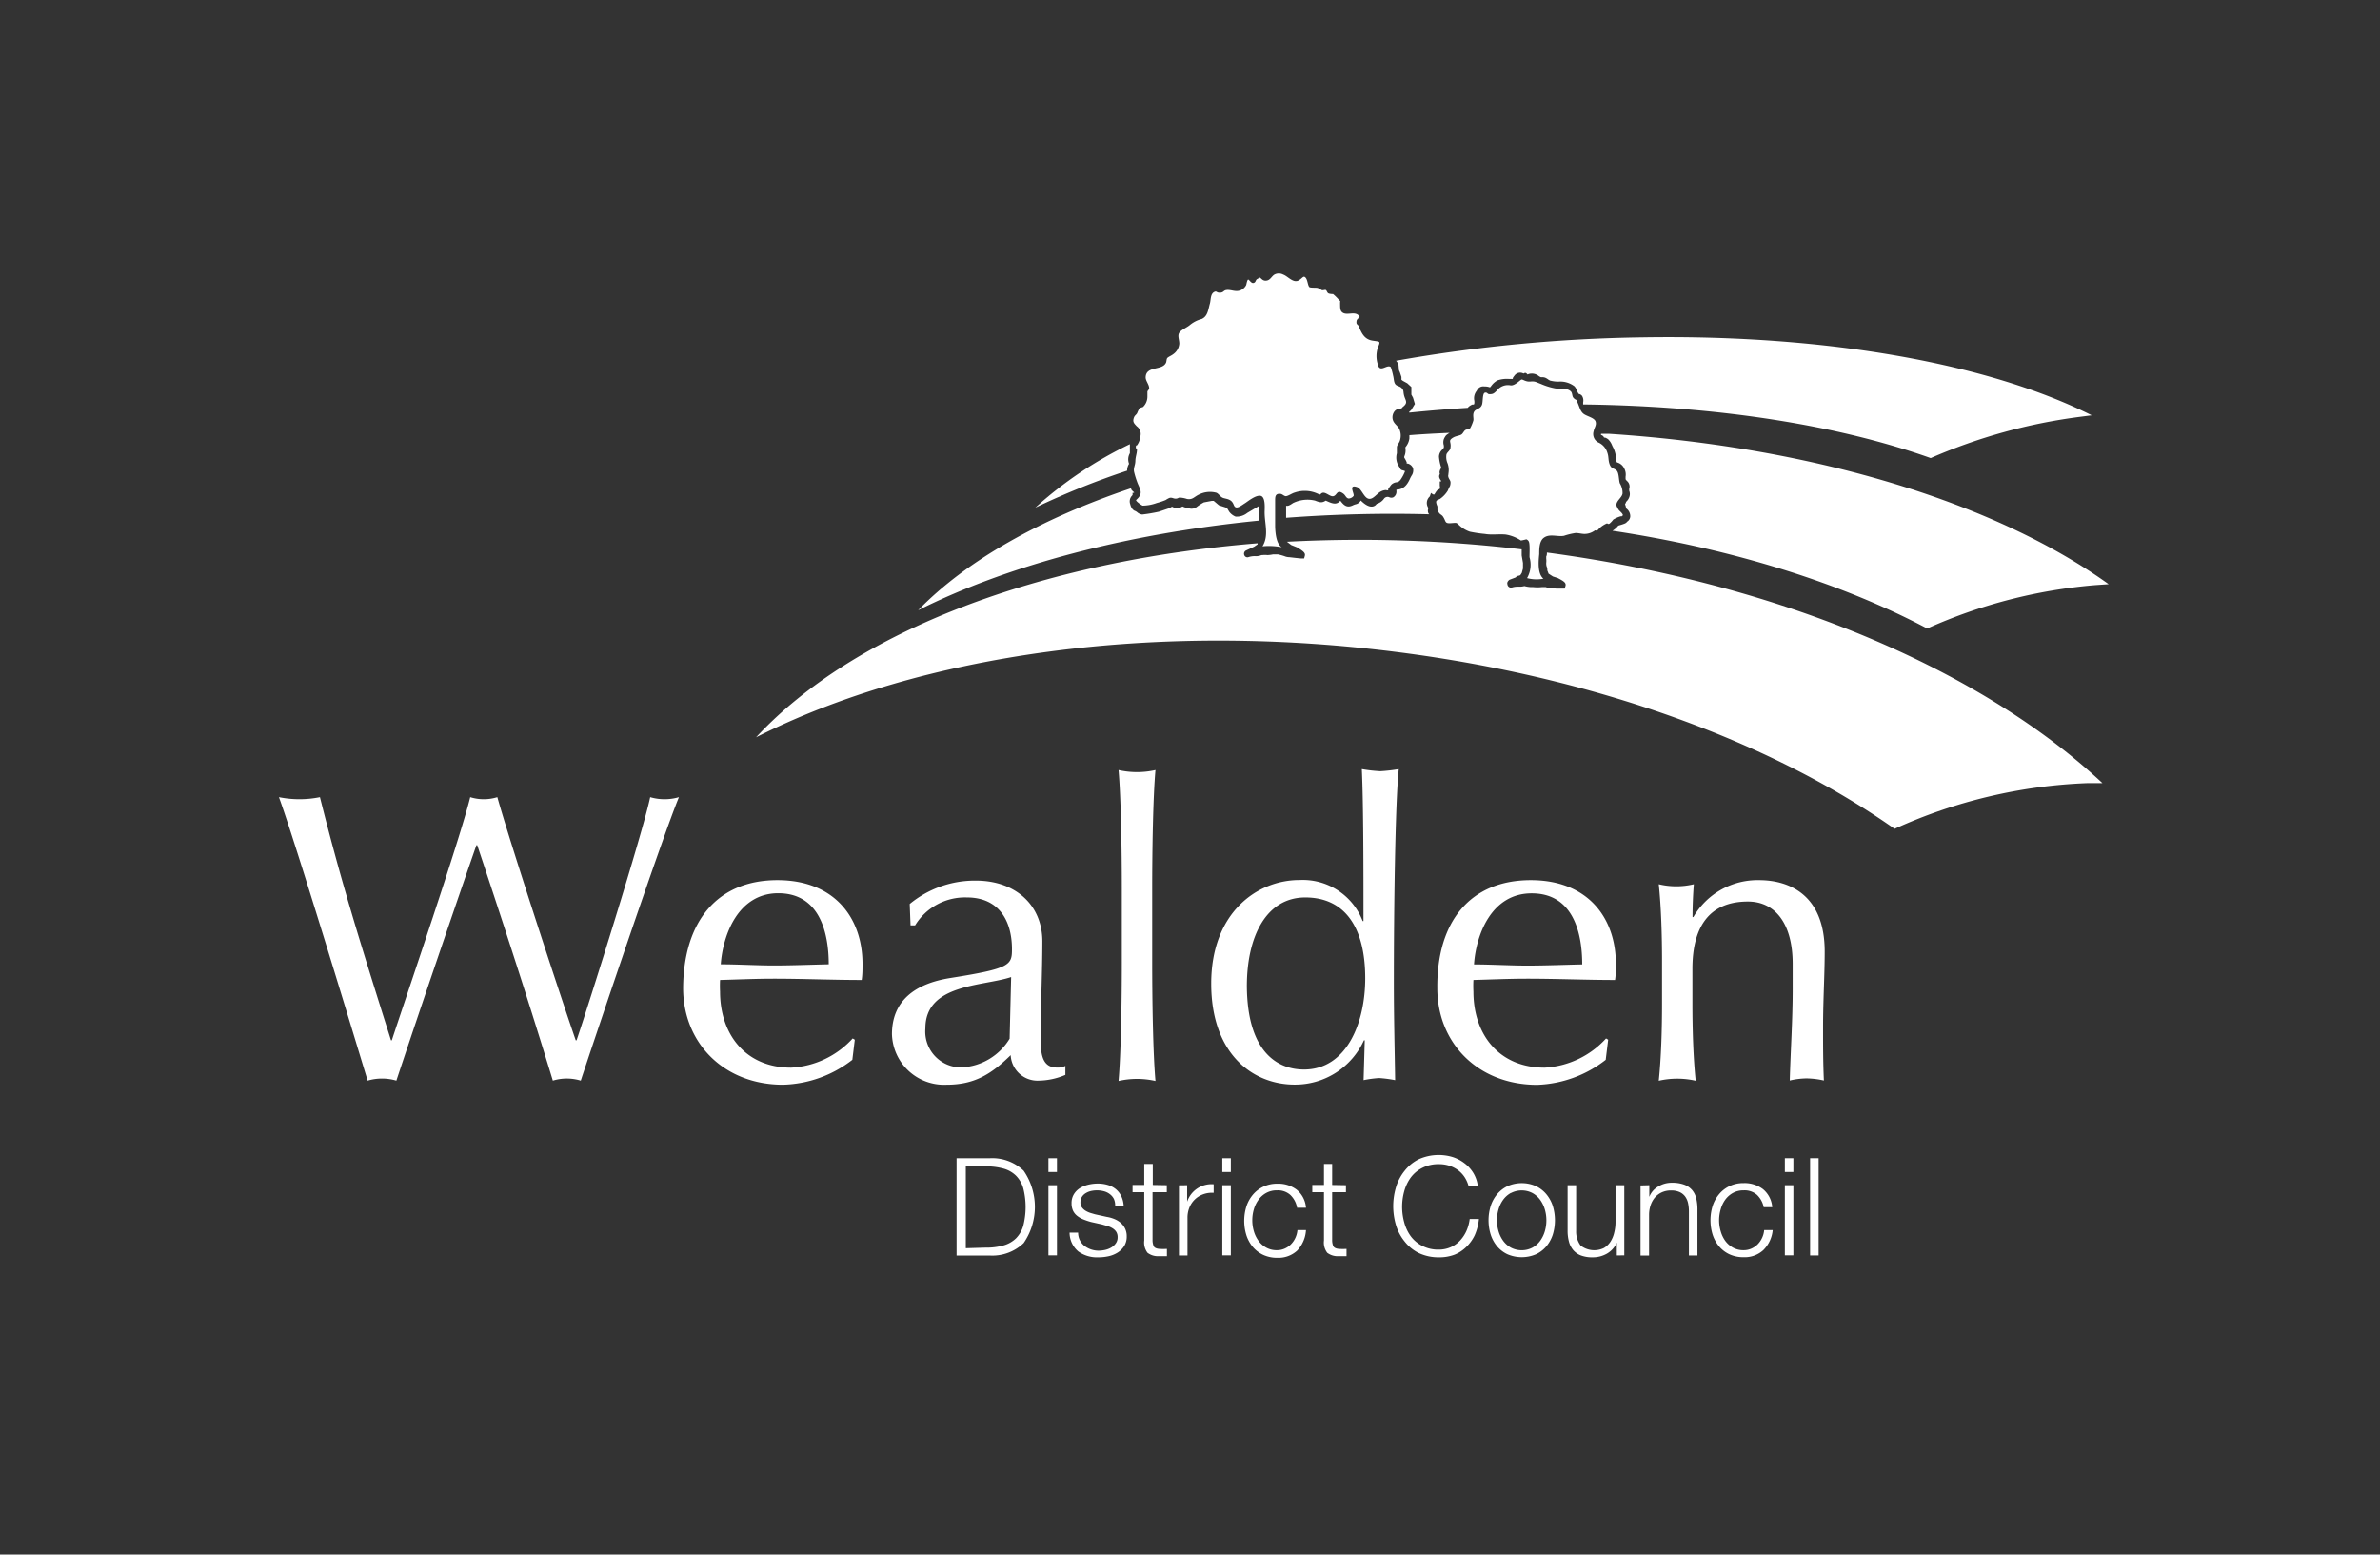 <svg id="Layer_1" data-name="Layer 1" xmlns="http://www.w3.org/2000/svg" viewBox="0 0 203.67 133"><rect x="0" y="0" width="203.67" height="133" fill="#333333" stroke="none"/><defs><style>.cls-1{fill:#ffffff;}.cls-2{fill:none;}</style></defs><title>WDC logo line work solid K uc</title><path class="cls-1" d="M23.87,68.2a8.87,8.87,0,0,0,3.51,0c1.79,7.13,3.27,11.91,6.08,20.8h.07c1.27-3.87,5.83-17.19,6.71-20.8a3.92,3.92,0,0,0,2.32,0C43.62,72,48,85.35,49.27,89h.07C50.4,85.88,55,71.26,55.64,68.2a4.39,4.39,0,0,0,2.46,0c-1.37,3.3-7.17,20.52-8.4,24.25a4.12,4.12,0,0,0-2.39,0c-2-6.57-4.15-13.18-6.47-20.14h-.07c-1.13,3.23-4.67,13.56-6.85,20.14a4.37,4.37,0,0,0-2.46,0C30.3,88.62,25.24,71.93,23.87,68.2Z"/><path class="cls-1" d="M66.53,75.3c4.92,0,7.28,3.27,7.28,7.17,0,.46,0,.91-.07,1.37-2.53,0-5-.11-7.52-.11-1.55,0-3.06.07-4.6.11a9.82,9.82,0,0,0,0,1c0,3.65,2.18,6.5,6.08,6.5a7.65,7.65,0,0,0,5.27-2.5l.18.11-.21,1.72A10.07,10.07,0,0,1,67,92.8c-5.06,0-8.54-3.58-8.54-8.26C58.49,78.85,61.37,75.3,66.53,75.3ZM61.68,82.5c1.44,0,3.09.1,4.57.1s3.2-.07,4.67-.1c0-2.5-.67-6.08-4.32-6.08C63.16,76.42,61.86,80,61.68,82.5Z"/><path class="cls-1" d="M77.85,77.34a8.77,8.77,0,0,1,5.66-2c3.37,0,5.69,2.07,5.69,5.2,0,2.63-.14,5.24-.14,8.19,0,1.16,0,2.6,1.37,2.6a1.46,1.46,0,0,0,.74-.14v.77a6,6,0,0,1-2.25.49,2.3,2.3,0,0,1-2.43-2.18C84.81,91.92,83.37,92.8,81,92.8a4.46,4.46,0,0,1-4.67-4.32c0-2.81,1.9-4.32,5-4.81,5.1-.81,5.27-1.09,5.27-2.46,0-2.35-1.05-4.43-3.86-4.43a5,5,0,0,0-4.43,2.39h-.39Zm8.68,6.25c-2.42.81-7.34.56-7.34,4.39a3.07,3.07,0,0,0,3.06,3.34,5.08,5.08,0,0,0,4.15-2.46Z"/><path class="cls-1" d="M96,76c0-3.23-.07-7.77-.28-10.12a7.2,7.2,0,0,0,3.16,0c-.21,2.35-.28,6.89-.28,10.12v6.36c0,3.23.07,7.77.28,10.12a7.16,7.16,0,0,0-3.16,0c.21-2.36.28-6.89.28-10.12Z"/><path class="cls-1" d="M116.79,89h-.07a6.46,6.46,0,0,1-5.94,3.79c-3.55,0-7.13-2.6-7.13-8.64s3.9-8.86,7.55-8.86a5.49,5.49,0,0,1,5.41,3.51h.07c0-4.43,0-9.95-.14-13a13.31,13.31,0,0,0,1.58.18,14.23,14.23,0,0,0,1.58-.18c-.31,3-.42,12.16-.42,18.17,0,3.2.07,5.62.11,8.44a11,11,0,0,0-1.37-.18,9.68,9.68,0,0,0-1.33.18Zm-5.2,2.5c3.65,0,5.24-4,5.24-7.8,0-4.43-1.79-6.92-5.13-6.92s-5,3.34-5,7.59C106.74,90,109.31,91.5,111.59,91.5Z"/><path class="cls-1" d="M131,75.3c4.92,0,7.28,3.27,7.28,7.17,0,.46,0,.91-.07,1.37-2.53,0-5-.11-7.52-.11-1.55,0-3.06.07-4.6.11a9.54,9.54,0,0,0,0,1c0,3.65,2.18,6.5,6.08,6.5a7.64,7.64,0,0,0,5.27-2.5l.18.11-.21,1.72a10.07,10.07,0,0,1-5.87,2.14c-5.06,0-8.54-3.58-8.54-8.26C122.94,78.85,125.82,75.3,131,75.3Zm-4.85,7.21c1.44,0,3.09.1,4.57.1s3.2-.07,4.68-.1c0-2.5-.67-6.08-4.32-6.08C127.62,76.42,126.31,80,126.14,82.5Z"/><path class="cls-1" d="M149.58,77.13c-3.27,0-4.75,2.11-4.75,5.76v3c0,2.11.07,4.57.28,6.57a7.17,7.17,0,0,0-3.16,0c.21-2,.28-4.46.28-6.57V82.22c0-2.11-.07-4.57-.28-6.57a6.42,6.42,0,0,0,3,0c-.07.95-.11,1.86-.11,2.81h.07a6.35,6.35,0,0,1,5.62-3.16c2.6,0,5.62,1.27,5.62,6.11,0,2-.14,4.11-.14,6.5,0,1.55,0,3,.07,4.53a7.25,7.25,0,0,0-1.48-.18,6.67,6.67,0,0,0-1.44.18c.07-2.57.25-5.13.25-7.84V82.47C153.41,79,151.9,77.13,149.58,77.13Z"/><path class="cls-1" d="M84.74,99.09a3.89,3.89,0,0,1,2.86,1.07,5.46,5.46,0,0,1,0,6.19,3.88,3.88,0,0,1-2.86,1.07H81.86V99.09Zm-.4,7.65a5.42,5.42,0,0,0,1.54-.19,2.48,2.48,0,0,0,1.07-.61,2.53,2.53,0,0,0,.62-1.08,6.54,6.54,0,0,0,0-3.19,2.51,2.51,0,0,0-.62-1.08,2.44,2.44,0,0,0-1.07-.61,5.42,5.42,0,0,0-1.54-.19H82.65v7Z"/><path class="cls-1" d="M90.45,99.09v1.18h-.73V99.09Zm0,2.31v6h-.73v-6Z"/><path class="cls-1" d="M95.32,102.57a1.18,1.18,0,0,0-.35-.41,1.42,1.42,0,0,0-.49-.24,2.34,2.34,0,0,0-.59-.08,2.42,2.42,0,0,0-.5.05,1.52,1.52,0,0,0-.46.18,1,1,0,0,0-.34.32.89.89,0,0,0-.13.49.69.69,0,0,0,.12.41,1.08,1.08,0,0,0,.31.29,2,2,0,0,0,.41.19l.41.12,1,.22a2.91,2.91,0,0,1,.62.17,2,2,0,0,1,.55.32,1.55,1.55,0,0,1,.39.49,1.49,1.49,0,0,1,.15.69,1.51,1.51,0,0,1-.22.83,1.81,1.81,0,0,1-.57.56,2.43,2.43,0,0,1-.78.31,4,4,0,0,1-.85.09,2.75,2.75,0,0,1-1.72-.5,2.12,2.12,0,0,1-.75-1.61h.73a1.44,1.44,0,0,0,.54,1.13A2,2,0,0,0,94,107a2.76,2.76,0,0,0,.55-.06,1.82,1.82,0,0,0,.53-.2,1.25,1.25,0,0,0,.4-.36.86.86,0,0,0,.16-.53.85.85,0,0,0-.11-.45,1,1,0,0,0-.3-.3,1.8,1.8,0,0,0-.43-.2l-.48-.14-.94-.21a5.72,5.72,0,0,1-.66-.22,2.06,2.06,0,0,1-.53-.3,1.25,1.25,0,0,1-.36-.44,1.47,1.47,0,0,1-.13-.64,1.43,1.43,0,0,1,.2-.78,1.58,1.58,0,0,1,.53-.53,2.45,2.45,0,0,1,.73-.29,3.5,3.5,0,0,1,.8-.09,2.92,2.92,0,0,1,.84.12,1.93,1.93,0,0,1,.69.36,1.75,1.75,0,0,1,.47.61,2.19,2.19,0,0,1,.2.85h-.73A1.38,1.38,0,0,0,95.32,102.57Z"/><path class="cls-1" d="M99.85,101.4V102H98.63v4.06a1.33,1.33,0,0,0,.1.56c.06.13.23.21.5.23a6.22,6.22,0,0,0,.63,0v.62H99.2a1.46,1.46,0,0,1-1-.29,1.44,1.44,0,0,1-.28-1.05V102h-1v-.62h1v-1.8h.73v1.8Z"/><path class="cls-1" d="M101.59,101.4v1.41h0a2.2,2.2,0,0,1,2.27-1.49v.73a2.2,2.2,0,0,0-.91.13,2,2,0,0,0-1.17,1.14,2.31,2.31,0,0,0-.16.88v3.21h-.73v-6Z"/><path class="cls-1" d="M105.33,99.09v1.18h-.73V99.09Zm0,2.31v6h-.73v-6Z"/><path class="cls-1" d="M110.42,102.23a1.59,1.59,0,0,0-1.14-.39,1.84,1.84,0,0,0-.92.22,2,2,0,0,0-.66.58,2.66,2.66,0,0,0-.4.82,3.35,3.35,0,0,0,0,1.88,2.66,2.66,0,0,0,.4.82,2,2,0,0,0,.66.58,1.84,1.84,0,0,0,.92.22,1.62,1.62,0,0,0,.64-.13,1.73,1.73,0,0,0,.54-.36,1.91,1.91,0,0,0,.38-.54,2,2,0,0,0,.19-.69h.73A2.78,2.78,0,0,1,111,107a2.36,2.36,0,0,1-1.68.61,2.83,2.83,0,0,1-1.22-.25,2.62,2.62,0,0,1-.89-.68,3,3,0,0,1-.55-1,4.15,4.15,0,0,1,0-2.46,3,3,0,0,1,.55-1,2.63,2.63,0,0,1,.89-.69,2.75,2.75,0,0,1,1.22-.26,2.61,2.61,0,0,1,1.64.51,2.19,2.19,0,0,1,.8,1.55H111A2,2,0,0,0,110.42,102.23Z"/><path class="cls-1" d="M115.18,101.4V102H114v4.06a1.31,1.31,0,0,0,.1.56c.07.13.23.21.5.23a6.13,6.13,0,0,0,.63,0v.62h-.65a1.46,1.46,0,0,1-1-.29,1.43,1.43,0,0,1-.28-1.05V102h-1v-.62h1v-1.8H114v1.8Z"/><path class="cls-1" d="M125.36,100.75a2.38,2.38,0,0,0-.58-.63,2.66,2.66,0,0,0-.76-.39,2.85,2.85,0,0,0-.87-.13,3,3,0,0,0-1.42.31,2.79,2.79,0,0,0-1,.83,3.63,3.63,0,0,0-.56,1.17,5,5,0,0,0,0,2.68,3.6,3.6,0,0,0,.56,1.18,2.81,2.81,0,0,0,1,.83,3,3,0,0,0,1.42.31,2.54,2.54,0,0,0,1-.21,2.46,2.46,0,0,0,.8-.57,3,3,0,0,0,.55-.84,3.58,3.58,0,0,0,.27-1h.79a4.54,4.54,0,0,1-.36,1.39,3.44,3.44,0,0,1-.72,1,3.1,3.1,0,0,1-1,.66,3.65,3.65,0,0,1-1.33.23,3.94,3.94,0,0,1-1.72-.36,3.54,3.54,0,0,1-1.23-1,4,4,0,0,1-.73-1.37,5.66,5.66,0,0,1,0-3.29,4.08,4.08,0,0,1,.73-1.38,3.54,3.54,0,0,1,1.23-1,4.16,4.16,0,0,1,2.88-.18,3.35,3.35,0,0,1,1,.52,3,3,0,0,1,.77.84,2.86,2.86,0,0,1,.39,1.15h-.79A2.67,2.67,0,0,0,125.36,100.75Z"/><path class="cls-1" d="M131.44,101.48a2.63,2.63,0,0,1,.89.69,3,3,0,0,1,.55,1,4.17,4.17,0,0,1,0,2.46,3,3,0,0,1-.55,1,2.61,2.61,0,0,1-.89.68,3.09,3.09,0,0,1-2.43,0,2.6,2.6,0,0,1-.89-.68,3,3,0,0,1-.55-1,4.13,4.13,0,0,1,0-2.46,3,3,0,0,1,.55-1,2.62,2.62,0,0,1,.89-.69,3,3,0,0,1,2.43,0Zm-2.14.58a2,2,0,0,0-.66.58,2.64,2.64,0,0,0-.4.82,3.33,3.33,0,0,0,0,1.88,2.64,2.64,0,0,0,.4.82,2,2,0,0,0,.66.58,2,2,0,0,0,1.84,0,2,2,0,0,0,.66-.58,2.67,2.67,0,0,0,.4-.82,3.33,3.33,0,0,0,0-1.87,2.68,2.68,0,0,0-.4-.82,2,2,0,0,0-.66-.58,2,2,0,0,0-1.84,0Z"/><path class="cls-1" d="M138.36,107.41v-1.09h0a2.07,2.07,0,0,1-.84.93,2.42,2.42,0,0,1-1.23.32,2.71,2.71,0,0,1-1-.16,1.62,1.62,0,0,1-.65-.45,1.83,1.83,0,0,1-.37-.71,3.56,3.56,0,0,1-.12-1V101.4h.73v3.92a2,2,0,0,0,.38,1.24,1.9,1.9,0,0,0,2,.21,1.74,1.74,0,0,0,.56-.54,2.45,2.45,0,0,0,.32-.78,3.68,3.68,0,0,0,.11-.89V101.4H139v6Z"/><path class="cls-1" d="M141.14,101.4v1h0a1.75,1.75,0,0,1,.75-.88,2.2,2.2,0,0,1,1.18-.33,3,3,0,0,1,1.05.16,1.65,1.65,0,0,1,.68.46,1.72,1.72,0,0,1,.36.73,4.09,4.09,0,0,1,.1,1v3.87h-.73v-3.75a3.43,3.43,0,0,0-.07-.71,1.53,1.53,0,0,0-.25-.58,1.19,1.19,0,0,0-.47-.38,1.73,1.73,0,0,0-.74-.14,1.86,1.86,0,0,0-.79.16,1.74,1.74,0,0,0-.58.43,2,2,0,0,0-.37.65,2.59,2.59,0,0,0-.14.82v3.51h-.73v-6Z"/><path class="cls-1" d="M150.36,102.23a1.6,1.6,0,0,0-1.14-.39,1.84,1.84,0,0,0-.92.22,2,2,0,0,0-.66.58,2.58,2.58,0,0,0-.39.82,3.28,3.28,0,0,0,0,1.88,2.58,2.58,0,0,0,.39.82,2.06,2.06,0,0,0,.66.58,1.84,1.84,0,0,0,.92.22,1.62,1.62,0,0,0,.64-.13,1.74,1.74,0,0,0,.54-.36,1.91,1.91,0,0,0,.38-.54,1.94,1.94,0,0,0,.19-.69h.73a2.77,2.77,0,0,1-.8,1.71,2.36,2.36,0,0,1-1.68.61,2.83,2.83,0,0,1-1.22-.25,2.6,2.6,0,0,1-.89-.68,3,3,0,0,1-.55-1,4.17,4.17,0,0,1,0-2.46,3,3,0,0,1,.55-1,2.62,2.62,0,0,1,.89-.69,2.74,2.74,0,0,1,1.22-.26,2.61,2.61,0,0,1,1.64.51,2.2,2.2,0,0,1,.8,1.55h-.73A2,2,0,0,0,150.36,102.23Z"/><path class="cls-1" d="M153.47,99.09v1.18h-.73V99.09Zm0,2.31v6h-.73v-6Z"/><path class="cls-1" d="M155.63,99.09v8.32h-.73V99.09Z"/><path class="cls-1" d="M113,42.29c.31-.41.78.25,1.11.16s.29-.62.84-.22c.21.15.23.39.47.42a.57.57,0,0,0,.42-.23c.06-.21-.47-1,.28-.75.4.13.59.91,1,1s.71-.49,1.13-.66a.94.94,0,0,1,.37-.08q.23.09.18-.14c.19-.16.19-.33.46-.46s.36,0,.58-.27a3.21,3.21,0,0,0,.4-.75c-.33-.15-.32,0-.5-.37a1.37,1.37,0,0,1-.2-1.16c0-.17,0-.35,0-.52s.17-.32.25-.54a1.39,1.39,0,0,0,0-.91c-.13-.41-.55-.53-.62-1a.84.84,0,0,1,.19-.65c.21-.21.21-.09.46-.19s.07,0,.22-.15c.52-.4.2-.56.1-1.06-.06-.28,0-.34-.17-.54s-.42-.17-.56-.35-.12-.47-.19-.72a6,6,0,0,0-.2-.74c-.31-.3-.95.56-1.12-.26a2.33,2.33,0,0,1,0-1.38c.25-.62.23-.52-.45-.63s-.92-.61-1.17-1.21c-.08-.2-.22-.14-.2-.4s.12-.2.17-.34.2,0,0-.22c-.38-.37-1.06.09-1.43-.29-.16-.16-.13-.49-.14-.7,0-.41.07-.11-.13-.36a4.08,4.08,0,0,0-.47-.46s-.35,0-.44-.09-.11-.23-.19-.26-.27.06-.36,0-.23-.15-.35-.18-.48,0-.65-.05-.17-.59-.35-.81-.27,0-.5.15c-.51.42-1-.28-1.43-.43a.8.8,0,0,0-.75,0c-.26.16-.35.49-.71.52s-.43-.28-.6-.27.12,0-.18.14c-.14.09-.09.28-.3.33s-.37-.31-.46-.29-.15.44-.17.47a.93.93,0,0,1-.45.43c-.46.21-.85-.08-1.28,0-.22.05-.21.21-.51.22s-.27-.15-.45-.08c-.38.15-.32.66-.41,1-.15.52-.18,1.1-.71,1.33a2.61,2.61,0,0,0-1,.51c-.24.21-.74.41-.91.66s0,.6,0,.94a1.22,1.22,0,0,1-.55.92c-.12.1-.4.21-.48.31s-.05.31-.13.44c-.35.65-1.7.21-1.72,1.22,0,.3.31.62.3.93,0,.11-.15.21-.15.3s0,.28,0,.4a1.23,1.23,0,0,1-.38.9s-.27.07-.31.13a2.93,2.93,0,0,0-.19.4c-.09.15-.19.18-.26.34-.16.4,0,.53.23.78a.8.8,0,0,1,.3.89,1.46,1.46,0,0,1-.23.66c-.07.16-.13,0-.15.2s.1.14.1.22c0,.36-.13.61-.14,1s-.18.58-.11.93a7.29,7.29,0,0,0,.24.8c.23.68.63,1-.06,1.6-.1.07.48.48.56.49a3.66,3.66,0,0,0,1.21-.23,5.49,5.49,0,0,0,.75-.25,2.27,2.27,0,0,1,.32-.18c.25-.06.31.06.53.06s.21-.08.35-.09a2.33,2.33,0,0,1,.63.12c.48.08.59-.17,1-.37a2.1,2.1,0,0,1,1.52-.16c.19.09.31.31.5.41s.55.09.78.31.18.47.39.53.56-.23.76-.35.91-.72,1.34-.64.36,1,.35,1.4c0,1,.38,2-.18,2.92a5.66,5.66,0,0,1,1.65.08c-.48-.28-.55-1.24-.57-1.74,0-.75,0-1.5,0-2.24,0-.32,0-.62.42-.59.2,0,.33.2.5.2s.54-.25.73-.3a2.66,2.66,0,0,1,2.08.13S113,42.33,113,42.29Z"/><path class="cls-1" d="M138.75,44.19l.13-.1c0-.16-.3-.38-.36-.47a1.79,1.79,0,0,1-.2-.39c0-.4.46-.63.53-1a1.59,1.59,0,0,0-.23-.88c-.1-.28-.06-.89-.28-1.1s-.43-.12-.58-.49-.08-.66-.2-1a1.4,1.4,0,0,0-.72-.88.81.81,0,0,1-.46-1c.05-.29.27-.52.16-.83s-.7-.42-1-.63-.36-.58-.55-1q0-.09,0-.18a.61.61,0,0,1-.36-.23c-.1-.13-.07-.38-.19-.51-.31-.33-.92-.22-1.33-.27a5.7,5.7,0,0,1-1.26-.39c-.41-.15-.48-.24-.88-.2s-.64-.19-.76-.17-.54.52-.92.5a1.19,1.19,0,0,0-1.2.45c-.23.23-.33.32-.66.3-.13,0-.17-.19-.37-.12s-.15.75-.23,1c-.13.41-.52.35-.68.62s0,.62-.08.8a3.4,3.4,0,0,1-.25.6c-.12.15-.28.08-.42.17s-.2.3-.35.39-.46.12-.67.24c-.5.29-.18.35-.25.85,0,.27-.28.39-.35.61a1.37,1.37,0,0,0,.1.77,1.7,1.7,0,0,1,.07.86c0,.17-.05.15,0,.32s.17.26.18.43a.87.87,0,0,1-.05.33,3,3,0,0,0-.18.38,2.38,2.38,0,0,1-.68.72c-.29.13-.43.11-.21.64,0,.08,0,.2,0,.3a1.21,1.21,0,0,0,.17.29c.08.09.21.15.28.24.31.43.13.64.7.6s.43-.07.76.22a2.47,2.47,0,0,0,.87.51,11.33,11.33,0,0,0,1.28.19c.55.1,1.21,0,1.77.05a3.31,3.31,0,0,1,1.31.51c.1,0,.47-.1.47-.1.25.11.25.3.27.53s0,.66,0,1a2.29,2.29,0,0,1-.21,1.79,3.14,3.14,0,0,0,1.4.05c-.52-.43-.42-1.51-.36-2.1,0-.42,0-1,.31-1.33.51-.48,1.22-.13,1.81-.24a5.82,5.82,0,0,1,1-.24c.24,0,.48.07.73.08a1.5,1.5,0,0,0,.93-.31.27.27,0,0,0,.21,0,3.32,3.32,0,0,1,.27-.27,2.2,2.2,0,0,1,.55-.33.16.16,0,0,0,.24,0,2,2,0,0,0,.29-.32,2.69,2.69,0,0,1,.71-.3S138.65,44.23,138.75,44.19Z"/><path class="cls-2" d="M129.45,46.52a.5.5,0,0,1-.18,0,.35.35,0,0,1-.24-.11l-.43,0-.53,0a4.43,4.43,0,0,0-.67,0H127a.59.59,0,0,1-.49-.13h-.2a2,2,0,0,1-.9-.11l-.17-.11a2.29,2.29,0,0,1-.91-.61,4.41,4.41,0,0,1-.45.06c-.65.08-.88-.51-1-.82a1.22,1.22,0,0,1-.43-.49.53.53,0,0,1-.2-.15,121.41,121.41,0,0,0-12.41.33s0,.05,0,.08a1.74,1.74,0,0,0,0,.18,1.9,1.9,0,0,1,0,.5v.11c0,.1.06.55.06.55l.17.59a118.47,118.47,0,0,1,20.09.65v-.17A.64.64,0,0,1,129.45,46.52Z"/><path class="cls-2" d="M124.6,36.7a1,1,0,0,1,.64-.48,1.1,1.1,0,0,1,.26-.51,1.93,1.93,0,0,1,0-.35.83.83,0,0,1,.13-.47q-2.54.16-5,.41v.21l-.67.22,0,0,0,.1.21.14.14.18.2.39.12.67c1.13-.08,2.28-.15,3.44-.2A2.07,2.07,0,0,1,124.6,36.7Z"/><path class="cls-1" d="M132.38,47.27c0,.13,0,.23-.06.34l0,.18a1.51,1.51,0,0,1,0,.38c0,.09,0,.22.06.36s0,.24.07.36l.07.19.37.24.43.14c.45.24.72.38.65.66l-.07.24h-.27l-.42,0-.52-.05a1.22,1.22,0,0,1-.41-.08l-.25,0h-.09a3.4,3.4,0,0,1-.73,0l-.19,0a2.66,2.66,0,0,1-.57-.09h0a1.52,1.52,0,0,1-.49.05,1.83,1.83,0,0,0-.53.06A.31.31,0,0,1,129,50c-.08-.24.18-.4.18-.4l.53-.2a.35.35,0,0,1,.23-.14.59.59,0,0,0,.16-.05h0l.13-.2.1-.37v-.48l-.11-.64V47a118.47,118.47,0,0,0-20.09-.65v0l.37.28.5.2c.53.32.73.48.66.73l-.06.22h-.26l-.49-.05-.52-.06a1.11,1.11,0,0,1-.42-.09,5.49,5.49,0,0,0-.55-.15l-.42,0a2.6,2.6,0,0,1-.48.06,2,2,0,0,0-.43,0l-.08,0a1.18,1.18,0,0,1-.55.09,1.77,1.77,0,0,0-.55.08.28.28,0,0,1-.37-.17.31.31,0,0,1,.14-.39l.71-.33.29-.2,0-.09C88.95,48,73.13,54,64.7,63.08,78.66,56,99,53,120.51,55.91c16.8,2.27,31.33,7.77,41.62,15A43.81,43.81,0,0,1,178.62,67l1.3,0C169.73,57.48,152.74,50,132.43,47.28Z"/><path class="cls-1" d="M137,37.21a.37.37,0,0,1,.27.23l.09,0a.92.92,0,0,1,.27.15,1.45,1.45,0,0,1,.32.49,1.7,1.7,0,0,0,.08.17,2.39,2.39,0,0,1,.27,1.15l.07.16a.93.93,0,0,1,.61.49,1.1,1.1,0,0,1,.13.73V41a.8.8,0,0,0,.11.14.63.63,0,0,1,.2.69s0,.05,0,.15a.75.75,0,0,1,0,.57,1,1,0,0,1-.26.38,1,1,0,0,1-.1.22.81.81,0,0,1,.09.34.81.81,0,0,1,.36.71.57.57,0,0,1-.28.44h0c-.06.12-.22.18-.74.33a1.88,1.88,0,0,1-.5.44C148.54,47,157.79,50,164.92,53.77a44,44,0,0,1,14.39-3.71l1.14-.08c-9.41-6.77-24.74-11.7-42.79-12.87l-.65,0,0,.08A.2.2,0,0,0,137,37.21Z"/><path class="cls-1" d="M122.31,44a.39.39,0,0,1-.07-.08.55.55,0,0,1,0-.45.75.75,0,0,1,.12-1l.1-.3a.76.76,0,0,0,.21.14l.07,0s.06-.09.09-.14a1.68,1.68,0,0,1,.16-.22c.07-.08.18-.08.22-.14s0-.22,0-.29l0-.33s.1,0,.11,0,0,0,0-.06a1,1,0,0,1-.15-.27.37.37,0,0,1,.05-.31.38.38,0,0,1,0-.29.45.45,0,0,1,.11-.2l0-.07a3.8,3.8,0,0,1-.19-.93.85.85,0,0,1,.28-.59.82.82,0,0,0,.14-.18l0-.17a.88.88,0,0,1,0-.56,1.49,1.49,0,0,1,.2-.33,2.86,2.86,0,0,1,.29-.2c-1.15.05-2.3.11-3.44.2l0,.28v0a1.46,1.46,0,0,1-.34.75s0,.06,0,.09a1.27,1.27,0,0,1-.1.71l0,.09a2.31,2.31,0,0,1,.21.4l0,.11.1,0h0a.68.68,0,0,1,.44.39.81.81,0,0,1-.14.67l-.09.17c-.16.36-.45,1-1.19,1,0,0,0,.06,0,.1a.56.56,0,0,1-.27.56.42.42,0,0,1-.32,0,.38.38,0,0,0-.49.14,1.15,1.15,0,0,1-.61.42.53.53,0,0,1-.15.15c-.42.27-.95-.18-1.21-.44a.67.67,0,0,1-.46.33,1.19,1.19,0,0,0-.21.08c-.55.27-.81-.05-1.08-.39l0,0c-.26.29-.51.31-1,.1l-.25-.11c-.29.19-.47.18-.91,0a2.79,2.79,0,0,0-1.89.21c-.25.17-.41.27-.59.23l0,.23c0,.06,0,.48,0,.8A121.41,121.41,0,0,1,122.31,44Z"/><path class="cls-1" d="M107.74,43.29v0l-1,.59a1.45,1.45,0,0,1-1,.32,1.25,1.25,0,0,1-.55-.42l-.2-.33-.68-.22-.45-.38h-.15l-.69.13a4.4,4.4,0,0,0-.58.37.72.72,0,0,1-.69.14,1.87,1.87,0,0,1-.56-.16.84.84,0,0,1-.48.14.89.89,0,0,1-.41-.12l-.24.13-.89.3a13.91,13.91,0,0,1-1.42.24.78.78,0,0,1-.45-.21l-.12-.08c-.34-.09-.44-.51-.46-.59a.71.71,0,0,1,.14-.72l.06-.07v-.19s.09,0,.12,0,0,0,0-.05a1.12,1.12,0,0,1-.24-.25s0-.06,0-.09C89,44.39,82.66,48,78.57,52.21c7.72-3.86,17.86-6.55,29.18-7.67l0-.2Z"/><path class="cls-1" d="M119.72,31.68l.08.18.13.39v.24l.12.09.38.21.35.32v.45l0,.2.14.26.16.54-.33.54-.15.12v.08q2.48-.25,5-.41l.07-.08a1.16,1.16,0,0,1,.32-.2l.08,0c.08,0,.09-.06.09-.07a.82.82,0,0,0,0-.29,1,1,0,0,1,.17-.76l.06-.09a.6.6,0,0,1,.64-.34,1.26,1.26,0,0,1,.48.08l.11-.13a1.6,1.6,0,0,1,.53-.47,2.52,2.52,0,0,1,1-.12l.18,0,.13,0s0,0,0-.08a1.17,1.17,0,0,1,.14-.2.59.59,0,0,1,.78-.18.31.31,0,0,1,.14-.06c.1,0,.2.14.2.14a.81.81,0,0,1,.35-.08.94.94,0,0,1,.61.21.94.94,0,0,0,.18.1h.1a.76.76,0,0,1,.29.05,1.39,1.39,0,0,1,.22.13.79.79,0,0,0,.19.11,3,3,0,0,0,.69.09,2,2,0,0,1,1.39.4,1.32,1.32,0,0,1,.23.41.93.93,0,0,0,.06.13l.07.11a.46.46,0,0,1,.28.16.75.75,0,0,1,.1.56.85.85,0,0,0,0,.1.68.68,0,0,0,0,.08c11.72.14,22,1.83,29.74,4.59A46.89,46.89,0,0,1,178,35.66l1-.13c-8.59-4.32-22.37-6.93-38.44-6.67a131,131,0,0,0-21.09,2l.2.26Z"/><path class="cls-1" d="M96.46,40.15a1.07,1.07,0,0,1,.16-.47,1.06,1.06,0,0,1,.07-.91l0-.34,0-.43a33.86,33.86,0,0,0-8.09,5.43,66.89,66.89,0,0,1,7.85-3.16s0,0,0,0Z"/></svg>